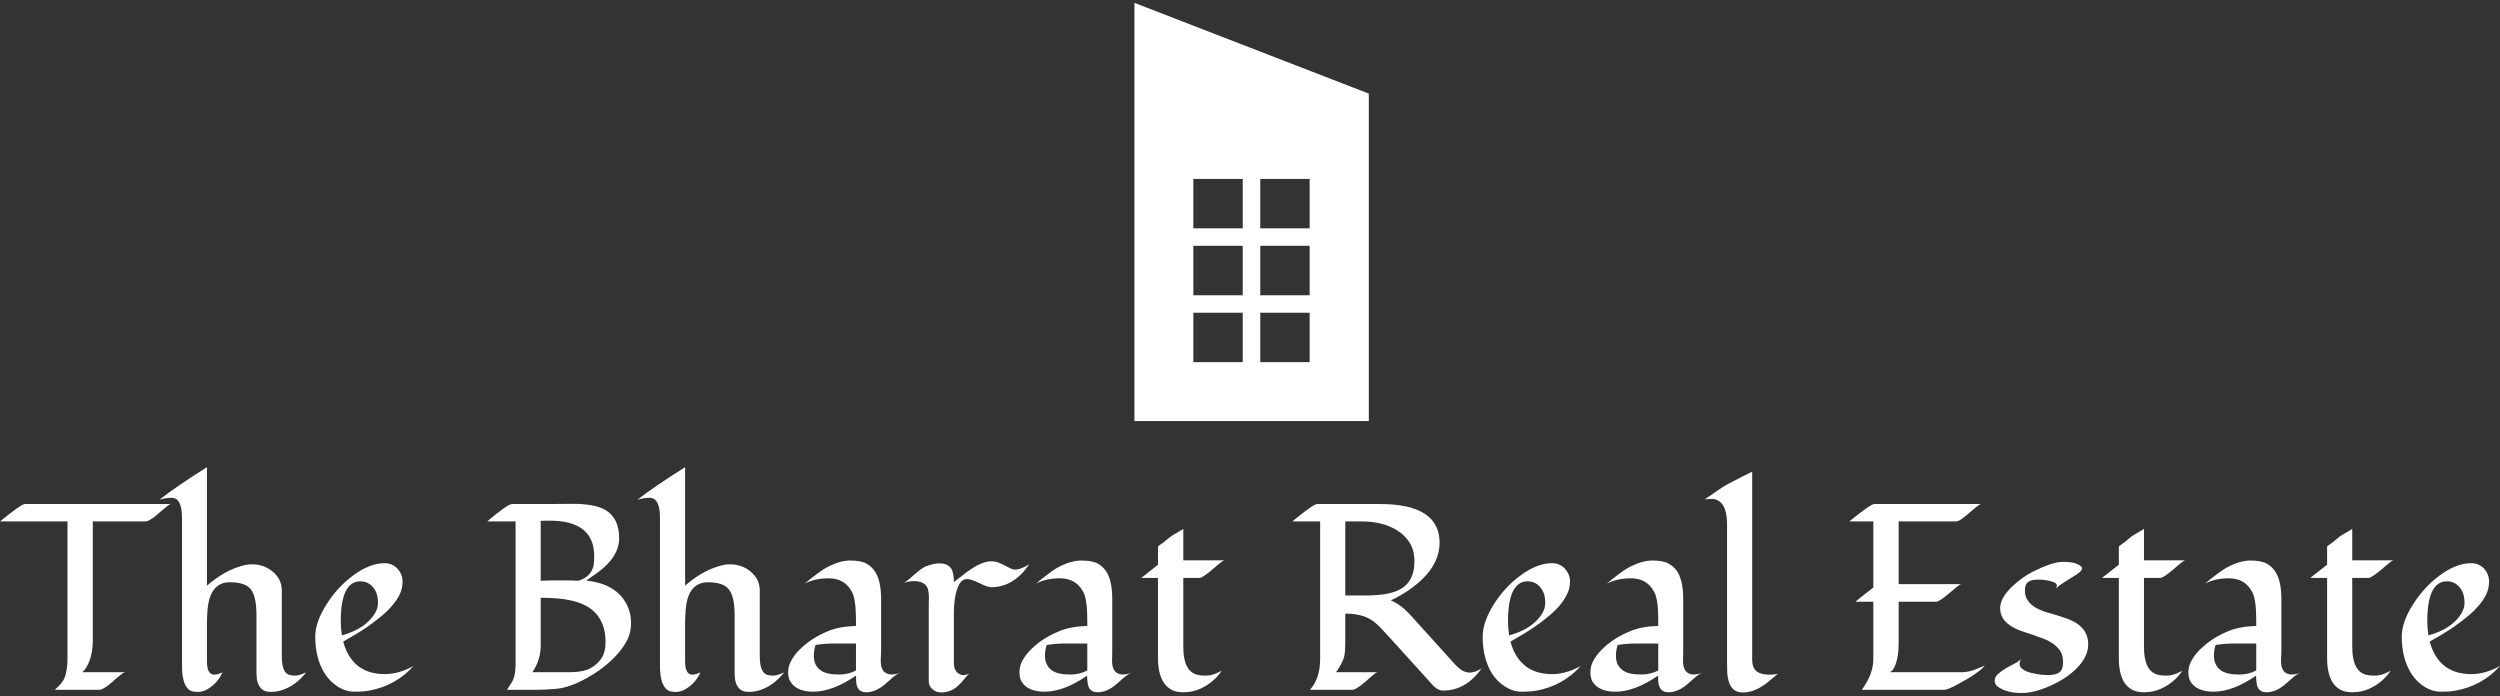 <svg data-v-423bf9ae="" xmlns="http://www.w3.org/2000/svg" viewBox="0 0 664.167 185" class="iconAbove"><rect x="0" y="0" width="664.167" height="185" fill="#333333" stroke="none"/><!----><!----><!----><g data-v-423bf9ae="" id="f3190811-44bb-49f6-8210-22c88c9250ef" fill="white" transform="matrix(5.021,0,0,5.021,0.603,112.563)"><path d="M3.45 5.17L-0.12 5.17Q1.01 4.25 1.20 4.25L1.20 4.25L8.91 4.25Q8.83 4.26 8.50 4.55Q8.17 4.83 8.04 4.94L8.04 4.94Q7.72 5.17 7.59 5.17L7.59 5.17L4.79 5.17L4.79 11.43Q4.79 12.26 4.50 12.80L4.50 12.80Q4.38 13.03 4.23 13.15L4.23 13.15L6.49 13.15Q6.39 13.17 6.06 13.45Q5.74 13.74 5.61 13.84L5.61 13.84Q5.29 14.08 5.15 14.08L5.15 14.08L2.78 14.08Q3.19 13.71 3.29 13.46L3.29 13.46Q3.45 13.06 3.45 12.45L3.45 12.45L3.45 5.17ZM10.83 10.53L10.83 12.59Q10.83 13.28 11.23 13.28L11.23 13.28Q11.37 13.28 11.65 13.16L11.65 13.16Q11.38 13.75 10.85 14.05L10.85 14.05Q10.58 14.21 10.27 14.19Q9.96 14.18 9.83 14.03Q9.69 13.88 9.62 13.67L9.62 13.67Q9.51 13.33 9.51 12.80L9.51 12.80L9.51 5.00Q9.51 4.27 9.26 4.03L9.26 4.03Q9.14 3.92 8.96 3.92L8.96 3.92Q8.67 3.92 8.32 4.02L8.32 4.02Q9.15 3.36 10.83 2.30L10.83 2.30L10.83 8.57Q11.69 7.82 12.58 7.55L12.58 7.55Q12.91 7.44 13.22 7.44Q13.53 7.44 13.81 7.54Q14.08 7.64 14.30 7.82L14.30 7.82Q14.79 8.22 14.79 8.83L14.79 8.83L14.79 12.30Q14.79 13.21 15.22 13.30L15.22 13.30Q15.35 13.33 15.48 13.33L15.48 13.33Q15.70 13.33 16.08 13.16L16.08 13.16Q15.51 13.88 14.76 14.11L14.76 14.11Q14.50 14.19 14.20 14.19Q13.90 14.19 13.74 14.05Q13.58 13.90 13.51 13.69Q13.45 13.47 13.45 13.21L13.45 13.21L13.45 10.14Q13.45 9.10 13.13 8.74L13.13 8.74Q12.84 8.39 12.04 8.39L12.04 8.39Q10.99 8.39 10.86 9.84L10.86 9.84Q10.83 10.21 10.83 10.53L10.83 10.53ZM21.76 12.82L21.76 12.82Q20.82 13.86 19.43 14.12L19.43 14.12Q19.11 14.18 18.64 14.18Q18.17 14.18 17.75 13.91Q17.34 13.65 17.07 13.23L17.07 13.23Q16.56 12.43 16.56 11.27L16.56 11.27Q16.56 10.50 17.15 9.57L17.15 9.57Q17.73 8.65 18.55 8.04L18.55 8.04Q19.44 7.38 20.23 7.38L20.23 7.38Q20.64 7.38 20.92 7.68L20.92 7.68Q21.18 7.98 21.18 8.35Q21.18 8.73 21.02 9.05Q20.86 9.37 20.59 9.67Q20.33 9.97 19.99 10.24Q19.65 10.52 19.30 10.76L19.30 10.76Q18.80 11.10 18.04 11.53L18.04 11.53Q18.26 12.36 18.81 12.81Q19.37 13.25 20.24 13.25L20.24 13.25Q20.98 13.25 21.76 12.82ZM19.69 10.08L19.69 10.08Q19.88 9.78 19.88 9.50Q19.88 9.22 19.82 9.03Q19.76 8.83 19.64 8.68L19.64 8.68Q19.37 8.34 18.95 8.34L18.95 8.34Q17.91 8.34 17.91 10.46L17.91 10.46Q17.91 10.83 17.97 11.20L17.97 11.20Q19.17 10.87 19.69 10.08ZM28.86 4.25L28.86 4.25L30.21 4.24Q31.36 4.24 31.92 4.57L31.92 4.57Q32.64 5.00 32.64 6.06L32.64 6.06Q32.64 7.04 31.51 7.87L31.51 7.87Q31.19 8.09 30.90 8.30L30.90 8.30Q32.55 8.48 33.08 9.65L33.08 9.65Q33.27 10.06 33.27 10.53Q33.27 11.00 33.10 11.38Q32.92 11.75 32.63 12.10Q32.34 12.44 31.97 12.75Q31.60 13.06 31.20 13.30L31.20 13.30Q30.11 13.97 29.28 14.03L29.28 14.03Q28.69 14.08 28.24 14.08L28.24 14.08L26.70 14.08Q27.00 13.66 27.06 13.47L27.06 13.47Q27.16 13.18 27.16 12.67L27.16 12.67L27.16 5.17L25.66 5.17Q26.74 4.25 26.98 4.25L26.98 4.25Q27.92 4.25 28.86 4.25ZM28.49 5.14L28.49 8.31Q28.92 8.29 29.56 8.29Q30.20 8.29 30.49 8.31L30.49 8.31Q31.17 8.09 31.29 7.49L31.29 7.49Q31.32 7.28 31.32 7.01L31.32 7.01Q31.32 5.13 28.96 5.13L28.96 5.13Q28.72 5.13 28.49 5.14L28.49 5.14ZM28.49 9.21L28.49 11.71Q28.49 12.50 28.05 13.15L28.05 13.15L29.96 13.15Q30.75 13.15 31.14 12.93Q31.52 12.71 31.72 12.39Q31.92 12.07 31.92 11.55Q31.92 11.02 31.77 10.64Q31.63 10.27 31.38 10.01Q31.14 9.75 30.80 9.59Q30.47 9.43 30.08 9.35L30.08 9.35Q29.46 9.21 28.49 9.21L28.49 9.21ZM36.13 10.53L36.13 12.59Q36.13 13.28 36.52 13.28L36.52 13.28Q36.66 13.28 36.94 13.16L36.94 13.16Q36.67 13.75 36.14 14.05L36.14 14.05Q35.87 14.21 35.56 14.19Q35.25 14.18 35.12 14.03Q34.99 13.88 34.91 13.67L34.91 13.67Q34.80 13.33 34.80 12.80L34.80 12.80L34.80 5.00Q34.80 4.27 34.55 4.03L34.55 4.03Q34.43 3.92 34.25 3.92L34.25 3.92Q33.96 3.92 33.61 4.02L33.61 4.02Q34.45 3.36 36.13 2.30L36.13 2.30L36.13 8.57Q36.98 7.82 37.88 7.55L37.88 7.55Q38.21 7.44 38.51 7.44Q38.82 7.44 39.10 7.54Q39.38 7.64 39.59 7.82L39.59 7.82Q40.08 8.22 40.08 8.83L40.08 8.83L40.08 12.30Q40.08 13.21 40.52 13.30L40.52 13.30Q40.64 13.33 40.78 13.33L40.78 13.33Q40.99 13.33 41.37 13.16L41.37 13.16Q40.80 13.88 40.05 14.11L40.05 14.11Q39.79 14.19 39.49 14.19Q39.20 14.19 39.03 14.05Q38.87 13.90 38.81 13.69Q38.75 13.47 38.75 13.21L38.75 13.21L38.75 10.14Q38.75 9.10 38.42 8.74L38.42 8.74Q38.13 8.39 37.34 8.39L37.34 8.39Q36.28 8.39 36.16 9.84L36.16 9.84Q36.13 10.21 36.13 10.53L36.13 10.53ZM46.50 9.28L46.50 12.06L46.48 12.54Q46.48 13.07 46.79 13.21L46.79 13.21Q46.90 13.27 47.05 13.27L47.05 13.27Q47.29 13.27 47.54 13.16L47.54 13.16Q47.28 13.27 47.09 13.45Q46.90 13.62 46.70 13.79L46.70 13.79Q46.21 14.21 45.71 14.21L45.71 14.21Q45.21 14.21 45.18 13.63L45.18 13.63Q45.17 13.48 45.17 13.33L45.17 13.33Q43.93 14.18 42.91 14.18L42.91 14.18Q42.04 14.18 41.71 13.66L41.71 13.66Q41.58 13.47 41.58 13.13Q41.58 12.80 41.79 12.46Q41.99 12.12 42.31 11.84L42.31 11.84Q42.87 11.32 43.66 10.99L43.66 10.99Q44.25 10.73 45.17 10.70L45.17 10.70L45.17 10.40Q45.17 9.31 44.97 8.93Q44.78 8.54 44.46 8.36Q44.15 8.18 43.72 8.18L43.72 8.18Q43.00 8.18 42.46 8.46L42.46 8.46Q43.21 7.84 43.56 7.64L43.56 7.64Q44.28 7.24 44.86 7.24Q45.45 7.24 45.74 7.41Q46.03 7.58 46.20 7.86L46.20 7.86Q46.50 8.35 46.50 9.28L46.50 9.28ZM43.29 13.04Q43.45 13.16 43.67 13.21Q43.89 13.27 44.32 13.27Q44.75 13.27 45.17 13.06L45.17 13.06L45.17 11.63L44.06 11.63Q43.47 11.63 43.03 11.71L43.03 11.71Q42.94 12.00 42.94 12.27Q42.94 12.54 43.03 12.73Q43.12 12.92 43.29 13.04ZM54.34 7.44L54.34 7.44Q53.51 8.65 52.34 8.65L52.34 8.65Q52.14 8.65 51.84 8.50L51.84 8.50Q51.27 8.22 51.07 8.22Q50.87 8.22 50.74 8.35Q50.62 8.48 50.54 8.71L50.54 8.71Q50.35 9.21 50.35 10.02L50.35 10.02L50.35 12.64Q50.35 13.08 50.62 13.23L50.62 13.23Q50.72 13.30 50.86 13.30Q51.00 13.30 51.16 13.23L51.16 13.23Q51.02 13.35 50.89 13.52Q50.76 13.69 50.60 13.84L50.60 13.84Q50.21 14.22 49.68 14.22L49.68 14.22Q49.40 14.22 49.21 14.04Q49.02 13.87 49.02 13.62L49.02 13.62L49.02 9.68Q49.02 9.44 49.03 9.20Q49.03 8.96 48.98 8.76L48.98 8.76Q48.85 8.33 48.23 8.33L48.23 8.33Q47.94 8.33 47.65 8.44L47.65 8.44Q47.82 8.38 48.10 8.12L48.10 8.12Q48.65 7.63 48.86 7.55L48.86 7.55Q49.30 7.39 49.57 7.39Q49.84 7.39 49.99 7.47Q50.13 7.55 50.22 7.68L50.22 7.68Q50.35 7.91 50.35 8.38L50.35 8.38Q50.55 8.23 50.79 8.04Q51.02 7.85 51.28 7.68L51.28 7.68Q51.88 7.28 52.34 7.28L52.34 7.28Q52.60 7.28 52.90 7.43Q53.19 7.58 53.33 7.65Q53.48 7.72 53.60 7.72L53.60 7.72Q53.87 7.72 54.34 7.44ZM58.73 9.28L58.73 12.06L58.72 12.54Q58.72 13.07 59.02 13.21L59.02 13.21Q59.14 13.27 59.29 13.27L59.29 13.27Q59.53 13.27 59.78 13.16L59.78 13.16Q59.52 13.27 59.33 13.45Q59.14 13.62 58.94 13.79L58.94 13.79Q58.45 14.21 57.95 14.21L57.95 14.21Q57.45 14.21 57.42 13.63L57.42 13.63Q57.40 13.48 57.40 13.33L57.40 13.33Q56.17 14.18 55.15 14.18L55.15 14.18Q54.28 14.18 53.94 13.66L53.94 13.66Q53.82 13.47 53.82 13.13Q53.82 12.80 54.02 12.46Q54.23 12.12 54.54 11.84L54.54 11.84Q55.10 11.32 55.90 10.99L55.90 10.99Q56.49 10.73 57.41 10.70L57.41 10.70L57.41 10.40Q57.41 9.31 57.21 8.93Q57.01 8.54 56.70 8.36Q56.38 8.18 55.96 8.18L55.96 8.18Q55.24 8.18 54.69 8.46L54.69 8.46Q55.45 7.84 55.79 7.64L55.79 7.64Q56.51 7.24 57.10 7.24Q57.68 7.24 57.98 7.41Q58.27 7.58 58.44 7.86L58.44 7.86Q58.73 8.35 58.73 9.28L58.73 9.28ZM55.52 13.04Q55.69 13.16 55.90 13.21Q56.12 13.27 56.55 13.27Q56.98 13.27 57.41 13.06L57.41 13.06L57.41 11.63L56.30 11.63Q55.71 11.63 55.26 11.71L55.26 11.71Q55.17 12.00 55.17 12.27Q55.17 12.54 55.27 12.73Q55.36 12.92 55.52 13.04ZM61.15 8.16L60.27 8.16L61.15 7.46L61.15 6.49Q61.52 6.23 61.68 6.09Q61.84 5.95 61.95 5.89Q62.06 5.83 62.17 5.76L62.17 5.76Q62.47 5.59 62.49 5.56L62.49 5.56L62.49 7.23L64.67 7.23Q64.59 7.23 64.22 7.55L64.22 7.55Q63.53 8.16 63.35 8.16L63.35 8.16L62.49 8.16L62.49 11.82Q62.49 13.08 63.21 13.28L63.21 13.28Q63.43 13.33 63.62 13.33L63.62 13.33Q63.94 13.33 64.16 13.24Q64.37 13.15 64.52 13.07L64.52 13.07Q64.10 13.71 63.35 14.04L63.35 14.04Q62.96 14.21 62.51 14.21Q62.06 14.21 61.82 14.05Q61.57 13.90 61.42 13.64L61.42 13.64Q61.15 13.18 61.15 12.41L61.15 12.41L61.15 8.16ZM69.58 4.25L72.89 4.25Q76.05 4.25 76.05 6.30L76.05 6.30Q76.05 7.30 75.20 8.16L75.20 8.16Q74.53 8.84 73.47 9.35L73.47 9.35Q74.00 9.56 74.52 10.14L74.52 10.14Q74.66 10.30 74.82 10.47L74.82 10.47L76.60 12.44Q77.06 12.97 77.27 13.07Q77.48 13.17 77.62 13.17L77.62 13.17Q77.93 13.17 78.27 12.95L78.27 12.95Q77.45 14.12 76.23 14.12L76.23 14.12Q75.93 14.12 75.63 13.77L75.63 13.77Q75.55 13.68 75.47 13.59L75.47 13.59L73.64 11.57Q73.25 11.14 72.98 10.85Q72.71 10.56 72.44 10.38L72.44 10.38Q71.93 10.05 71.06 10.05L71.06 10.05L71.06 11.43Q71.06 12.10 71.00 12.33L71.00 12.33Q70.92 12.66 70.57 13.15L70.57 13.15L72.76 13.15Q72.67 13.17 72.48 13.34Q72.28 13.51 72.15 13.63Q72.01 13.75 71.88 13.85L71.88 13.85Q71.57 14.08 71.44 14.08L71.44 14.08L69.19 14.08Q69.73 13.48 69.73 12.45L69.73 12.45L69.73 5.17L68.26 5.17L68.52 4.96Q69.39 4.25 69.58 4.25L69.58 4.25ZM74.72 7.29L74.72 7.29Q74.72 6.71 74.47 6.30Q74.22 5.90 73.81 5.65L73.81 5.65Q73.06 5.17 71.91 5.17L71.91 5.17L71.06 5.17L71.06 9.09L72.13 9.09Q73.35 9.09 73.93 8.78L73.93 8.78Q74.72 8.37 74.72 7.29ZM83.52 12.82L83.52 12.82Q82.58 13.86 81.20 14.12L81.20 14.12Q80.88 14.18 80.40 14.18Q79.93 14.18 79.52 13.91Q79.10 13.65 78.83 13.23L78.83 13.23Q78.33 12.43 78.33 11.27L78.33 11.27Q78.33 10.50 78.91 9.57L78.91 9.57Q79.49 8.65 80.32 8.04L80.32 8.04Q81.20 7.38 82.00 7.38L82.00 7.38Q82.41 7.38 82.69 7.68L82.69 7.68Q82.95 7.98 82.95 8.35Q82.95 8.73 82.78 9.05Q82.62 9.37 82.36 9.67Q82.09 9.97 81.75 10.24Q81.42 10.52 81.06 10.76L81.06 10.76Q80.56 11.10 79.80 11.53L79.80 11.53Q80.02 12.36 80.58 12.81Q81.13 13.25 82.00 13.25L82.00 13.25Q82.74 13.25 83.52 12.82ZM81.46 10.08L81.46 10.08Q81.64 9.78 81.64 9.50Q81.64 9.22 81.58 9.03Q81.52 8.83 81.40 8.68L81.40 8.68Q81.14 8.34 80.71 8.34L80.71 8.34Q79.67 8.34 79.67 10.46L79.67 10.46Q79.67 10.83 79.73 11.20L79.73 11.20Q80.94 10.87 81.46 10.08ZM88.94 9.28L88.94 12.06L88.93 12.54Q88.93 13.07 89.23 13.21L89.23 13.21Q89.35 13.27 89.50 13.27L89.50 13.27Q89.74 13.27 89.99 13.16L89.99 13.16Q89.73 13.27 89.54 13.45Q89.35 13.62 89.15 13.79L89.15 13.79Q88.66 14.21 88.16 14.21L88.16 14.21Q87.66 14.21 87.62 13.63L87.62 13.63Q87.61 13.48 87.61 13.33L87.61 13.33Q86.38 14.18 85.35 14.18L85.35 14.18Q84.49 14.18 84.15 13.66L84.15 13.66Q84.03 13.47 84.03 13.13Q84.03 12.80 84.23 12.46Q84.44 12.12 84.75 11.84L84.75 11.84Q85.31 11.32 86.11 10.99L86.11 10.99Q86.69 10.73 87.62 10.70L87.62 10.70L87.62 10.40Q87.62 9.31 87.42 8.93Q87.22 8.54 86.91 8.36Q86.59 8.18 86.17 8.18L86.17 8.18Q85.45 8.18 84.90 8.46L84.90 8.46Q85.65 7.84 86.00 7.64L86.00 7.64Q86.72 7.24 87.31 7.24Q87.89 7.24 88.18 7.41Q88.48 7.58 88.65 7.86L88.65 7.86Q88.94 8.35 88.94 9.28L88.94 9.28ZM85.73 13.04Q85.89 13.16 86.11 13.21Q86.33 13.27 86.76 13.27Q87.19 13.27 87.62 13.06L87.62 13.06L87.62 11.63L86.51 11.63Q85.91 11.63 85.47 11.71L85.47 11.71Q85.38 12.00 85.38 12.27Q85.38 12.54 85.47 12.73Q85.57 12.92 85.73 13.04ZM93.95 13.23L93.95 13.23Q93.73 13.41 93.52 13.59Q93.32 13.77 93.10 13.90L93.10 13.90Q92.61 14.22 92.09 14.22L92.09 14.22Q91.34 14.22 91.27 13.18L91.27 13.18Q91.26 12.90 91.26 12.63L91.26 12.63L91.26 5.32Q91.26 4.38 90.84 4.10L90.84 4.10Q90.66 3.98 90.49 3.98L90.49 3.98Q90.28 3.98 90.20 3.99Q90.13 4.00 90.07 4.01L90.07 4.01Q91.05 3.32 91.31 3.19L91.31 3.19Q91.66 3.00 92.02 2.82Q92.39 2.64 92.59 2.54L92.59 2.54L92.59 11.97Q92.59 12.25 92.59 12.49Q92.59 12.73 92.67 12.91L92.67 12.91Q92.84 13.28 93.53 13.28L93.53 13.28Q93.75 13.28 93.95 13.23ZM99.00 5.17L97.73 5.17Q98.86 4.25 99.05 4.25L99.05 4.25L104.70 4.25Q104.62 4.25 104.25 4.57Q103.89 4.89 103.69 5.03Q103.50 5.17 103.37 5.17L103.37 5.17L100.34 5.17L100.34 8.49L103.65 8.49Q103.58 8.50 103.41 8.64Q103.24 8.79 103.03 8.96L103.03 8.96Q102.49 9.42 102.32 9.42L102.32 9.42L100.34 9.42L100.34 11.65Q100.34 12.41 100.11 12.89L100.11 12.89Q100.02 13.08 99.87 13.15L99.87 13.15L103.67 13.15Q104.06 13.15 104.48 12.97L104.48 12.97L104.90 12.80Q104.56 13.21 103.41 13.82L103.41 13.82Q102.92 14.08 102.75 14.08L102.75 14.08L98.39 14.08Q99.00 13.25 99.00 12.45L99.00 12.45L99.00 9.42L98.05 9.42Q98.64 8.94 99.00 8.67L99.00 8.67L99.00 5.17ZM108.58 8.78L108.58 8.78Q108.71 8.68 108.71 8.57Q108.71 8.46 108.58 8.40Q108.45 8.34 108.28 8.31L108.28 8.31Q108.01 8.25 107.79 8.25Q107.56 8.25 107.43 8.27Q107.30 8.30 107.21 8.36L107.21 8.36Q107.02 8.49 107.02 8.82Q107.02 9.15 107.17 9.35Q107.31 9.56 107.55 9.71Q107.78 9.85 108.08 9.95Q108.38 10.04 108.69 10.13Q109.01 10.23 109.31 10.34Q109.61 10.45 109.84 10.62L109.84 10.62Q110.37 11.01 110.37 11.68L110.37 11.68Q110.37 12.34 109.73 12.97L109.73 12.97Q109.19 13.51 108.31 13.89L108.31 13.89Q107.49 14.25 106.85 14.25L106.85 14.25Q106.07 14.25 105.59 13.92L105.59 13.92Q105.42 13.79 105.42 13.60Q105.42 13.41 105.60 13.24Q105.78 13.08 106.02 12.94Q106.26 12.80 106.50 12.68Q106.74 12.55 106.86 12.41L106.86 12.41Q106.74 12.54 106.74 12.71Q106.74 12.89 106.93 13.01Q107.12 13.13 107.38 13.19L107.38 13.19Q107.83 13.30 108.25 13.30Q108.66 13.30 108.85 13.15Q109.04 13.00 109.04 12.63Q109.04 12.27 108.90 12.04Q108.75 11.81 108.52 11.65Q108.29 11.48 107.99 11.37Q107.69 11.26 107.38 11.15Q107.06 11.05 106.76 10.94Q106.46 10.83 106.23 10.67L106.23 10.67Q105.71 10.32 105.71 9.76L105.71 9.76Q105.71 9.23 106.34 8.62L106.34 8.62Q106.89 8.10 107.48 7.81L107.48 7.81Q108.50 7.31 109.02 7.31L109.02 7.31Q109.56 7.31 109.80 7.43Q110.04 7.55 110.04 7.63Q110.04 7.72 109.98 7.79Q109.93 7.85 109.85 7.91Q109.77 7.97 109.69 8.02Q109.61 8.07 109.46 8.16Q109.31 8.26 109.05 8.42Q108.80 8.58 108.58 8.78ZM111.99 8.16L111.10 8.16L111.99 7.46L111.99 6.49Q112.36 6.23 112.51 6.09Q112.67 5.95 112.78 5.89Q112.89 5.83 113.00 5.76L113.00 5.76Q113.30 5.59 113.32 5.56L113.32 5.56L113.32 7.23L115.51 7.23Q115.42 7.23 115.06 7.55L115.06 7.55Q114.37 8.16 114.18 8.16L114.18 8.16L113.32 8.16L113.32 11.82Q113.32 13.08 114.04 13.28L114.04 13.28Q114.26 13.33 114.45 13.33L114.45 13.33Q114.77 13.33 114.99 13.24Q115.21 13.15 115.35 13.07L115.35 13.07Q114.93 13.71 114.18 14.04L114.18 14.04Q113.79 14.21 113.34 14.21Q112.90 14.21 112.65 14.05Q112.40 13.90 112.25 13.64L112.25 13.64Q111.99 13.18 111.99 12.41L111.99 12.41L111.99 8.16ZM120.59 9.28L120.59 12.06L120.57 12.54Q120.57 13.07 120.87 13.21L120.87 13.21Q120.99 13.27 121.14 13.27L121.14 13.27Q121.38 13.27 121.63 13.16L121.63 13.16Q121.37 13.27 121.18 13.45Q120.99 13.62 120.79 13.79L120.79 13.79Q120.30 14.21 119.80 14.21L119.80 14.21Q119.30 14.21 119.27 13.63L119.27 13.63Q119.25 13.48 119.25 13.33L119.25 13.33Q118.02 14.18 117.00 14.18L117.00 14.18Q116.13 14.18 115.79 13.66L115.79 13.66Q115.67 13.47 115.67 13.13Q115.67 12.80 115.88 12.46Q116.08 12.12 116.40 11.84L116.40 11.84Q116.96 11.32 117.75 10.99L117.75 10.99Q118.34 10.73 119.26 10.70L119.26 10.70L119.26 10.40Q119.26 9.31 119.06 8.93Q118.86 8.54 118.55 8.36Q118.23 8.18 117.81 8.18L117.81 8.18Q117.09 8.18 116.55 8.46L116.55 8.46Q117.30 7.84 117.65 7.64L117.65 7.64Q118.36 7.24 118.95 7.24Q119.53 7.24 119.83 7.41Q120.12 7.58 120.29 7.86L120.29 7.86Q120.59 8.35 120.59 9.28L120.59 9.28ZM117.37 13.04Q117.54 13.16 117.76 13.21Q117.97 13.27 118.41 13.27Q118.84 13.27 119.26 13.06L119.26 13.06L119.26 11.63L118.15 11.63Q117.56 11.63 117.11 11.71L117.11 11.71Q117.02 12.00 117.02 12.27Q117.02 12.54 117.12 12.73Q117.21 12.92 117.37 13.04ZM123.01 8.16L122.12 8.16L123.01 7.46L123.01 6.49Q123.38 6.23 123.53 6.09Q123.69 5.95 123.80 5.89Q123.91 5.83 124.02 5.76L124.02 5.76Q124.32 5.59 124.34 5.56L124.34 5.56L124.34 7.23L126.53 7.23Q126.44 7.23 126.08 7.55L126.08 7.55Q125.38 8.16 125.20 8.16L125.20 8.16L124.34 8.16L124.34 11.82Q124.34 13.08 125.06 13.28L125.06 13.28Q125.28 13.33 125.47 13.33L125.47 13.33Q125.79 13.33 126.01 13.24Q126.23 13.15 126.37 13.07L126.37 13.07Q125.95 13.71 125.20 14.04L125.20 14.04Q124.81 14.21 124.36 14.21Q123.92 14.21 123.67 14.05Q123.42 13.90 123.27 13.64L123.27 13.64Q123.01 13.18 123.01 12.41L123.01 12.41L123.01 8.16ZM132.16 12.82L132.16 12.82Q131.22 13.86 129.83 14.12L129.83 14.12Q129.51 14.18 129.04 14.18Q128.57 14.18 128.15 13.91Q127.74 13.65 127.47 13.23L127.47 13.23Q126.96 12.43 126.96 11.27L126.96 11.27Q126.96 10.50 127.55 9.57L127.55 9.57Q128.13 8.65 128.95 8.04L128.95 8.04Q129.84 7.38 130.63 7.38L130.63 7.38Q131.04 7.38 131.33 7.68L131.33 7.68Q131.58 7.98 131.58 8.35Q131.58 8.73 131.42 9.05Q131.26 9.37 130.99 9.67Q130.73 9.97 130.39 10.24Q130.05 10.52 129.70 10.76L129.70 10.76Q129.20 11.10 128.44 11.53L128.44 11.53Q128.66 12.36 129.21 12.81Q129.77 13.25 130.64 13.25L130.64 13.25Q131.38 13.25 132.16 12.82ZM130.09 10.08L130.09 10.08Q130.28 9.78 130.28 9.50Q130.28 9.22 130.22 9.03Q130.16 8.83 130.04 8.68L130.04 8.68Q129.77 8.34 129.35 8.34L129.35 8.34Q128.31 8.34 128.31 10.46L128.31 10.46Q128.31 10.83 128.37 11.20L128.37 11.20Q129.58 10.87 130.09 10.08Z"></path></g><!----><g data-v-423bf9ae="" id="e8028ae1-bc0c-43e4-b69d-cf9847cb91ca" transform="matrix(1.111,0,0,1.111,276.362,0.409)" stroke="none" fill="white"><path d="M22.521 100.316h56.044V22.019L22.521.316v100zm30.086-57.903h11.814v11.813H52.607V42.413zm0 16.003h11.814V70.23H52.607V58.416zm0 16.003h11.814v11.812H52.607V74.419zM36.605 42.414h11.813v11.812H36.605V42.414zm0 16.003h11.813V70.23H36.605V58.417zm0 16.002h11.813v11.812H36.605V74.419z"></path></g><!----></svg>